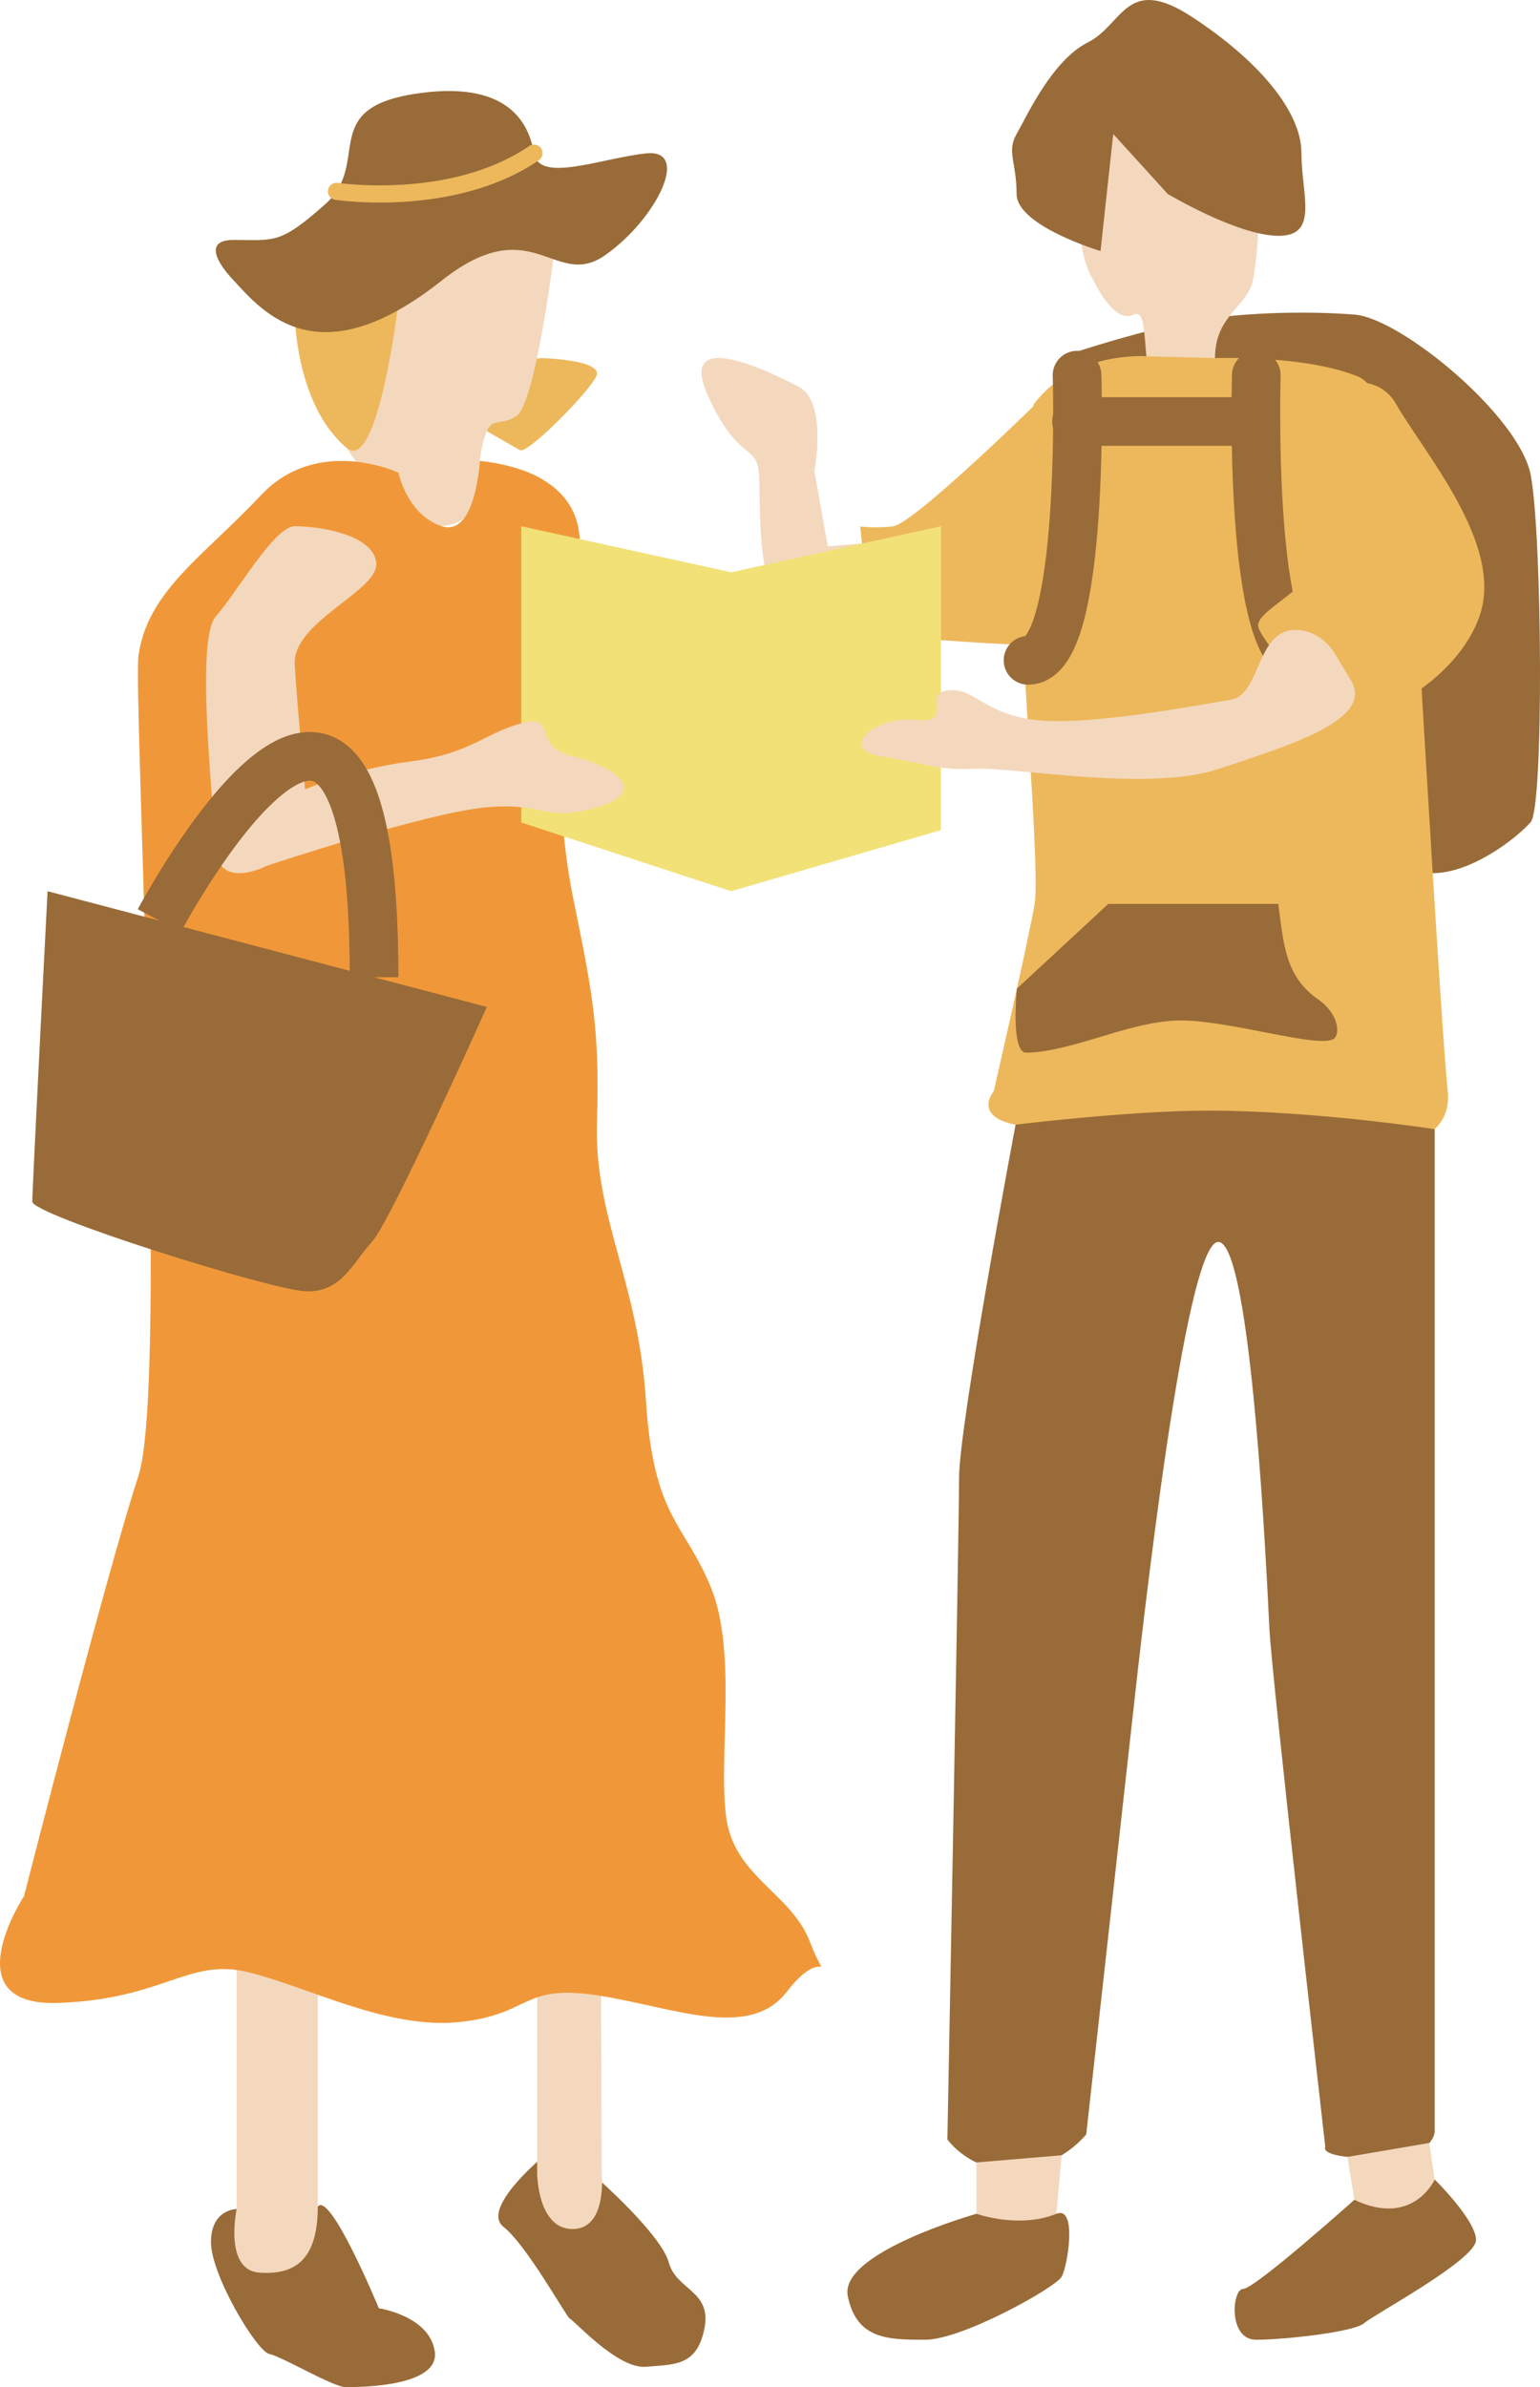<?xml version="1.0" encoding="UTF-8"?>
<svg id="_レイヤー_1" data-name="レイヤー_1" xmlns="http://www.w3.org/2000/svg" version="1.1" viewBox="0 0 89.701 139.008">
  <!-- Generator: Adobe Illustrator 29.4.0, SVG Export Plug-In . SVG Version: 2.1.0 Build 152)  -->
  <path d="M60.784,23.081s-7.569,7.464-8.792,7.575-1.889,0-1.889,0l.667,6.333s7.377.558,8.8.557c1.422-.001,1.214-14.465,1.214-14.465Z" fill="#edb85c"/>
  <path d="M50.103,31.656l-1.889.158-.778-4.38s.778-4.011-.888-4.894c-1.667-.883-7.112-3.55-5.334.45s2.889,2.778,3,4.667-.333,8.889,3,8.556c3.333-.333,3.37.012,3.37.012l-.481-4.567Z" fill="#f4d8bd"/>
  <path d="M61.955,20.735s3.265-1.13,6.566-1.857,7.72-.778,10.401-.556c2.681.222,9.57,5.889,10.237,9.333.667,3.444.778,19.333,0,20.222s-3.414,2.97-5.707,2.97-20.606,2.863-22.273-9.359c-1.667-12.222.776-20.754.776-20.754Z" fill="#996b38"/>
  <path d="M31.692,20.86s3.486.103,3.041,1.051-4,4.546-4.444,4.303-1.929-1.106-1.929-1.106c0,0,1.488-4.449,3.332-4.248Z" fill="#edb85c"/>
  <path d="M31.531,125.674s-3.539,2.963-2.205,4c1.333,1.037,3.666,5.24,3.853,5.333.295.148,2.814,2.963,4.444,2.815,1.63-.148,2.963,0,3.407-2.222s-1.63-2.217-2.074-3.849-4.148-4.892-4.148-4.892l-3.276-1.185Z" fill="#996b38"/>
  <path d="M13.784,128.637s-1.495,0-1.495,1.926,2.667,6.37,3.407,6.519,3.704,1.926,4.444,1.926,5.481,0,5.185-2.074-3.259-2.519-3.259-2.519c0,0-2.815-6.815-3.556-5.926l-4.727.148Z" fill="#996b38"/>
  <path d="M32.227,15.092s-1.05,8.434-2.161,9.146c-1.111.711-1.556-.268-2,1.843s.177,4.334-2.356,4.556-5.522-4.556-5.522-4.556c0,0,.122-3.593,0-6.741s7.338-14.611,12.039-4.249Z" fill="#f4d8bd"/>
  <path d="M17.167,18.24s0,5.299,3.021,7.841c1.839,1.548,3.021-8.473,3.021-8.473l-6.042.632Z" fill="#edb85c"/>
  <path d="M13.622,16.341c1.778,1.944,4.977,5.641,12.088.011,5.333-4.222,6.578.581,9.541-1.493,2.963-2.074,5.037-6.222,2.37-5.926-2.667.296-6.222,1.748-6.519-.015s-1.533-4.326-7.037-3.437-2.444,4.031-5.111,6.402-2.963,2.088-5.333,2.088,0,2.37,0,2.37Z" fill="#996b38"/>
  <path d="M13.784,114.722v13.915s-.754,3.556,1.32,3.704,3.407-.741,3.407-3.852v-13.037s-4.727-4.719-4.727-.73Z" fill="#f4d8bd"/>
  <path d="M31.289,114.394v12.179s.019,3.229,2.059,3.229,1.699-3.229,1.699-3.229l-.04-12.236s-3.718-4.815-3.718.057Z" fill="#f4d8bd"/>
  <path d="M23.209,27.526s-4.699-2.222-8.032,1.333-6.593,5.556-7.111,9.333c-.304,2.213,1.76,42.444-.009,47.778-1.769,5.333-6.658,24.444-6.658,24.444,0,0-4.222,6.444,2,6.222,6.222-.222,7.556-2.667,11.111-1.778s8.087,3.333,12.266,2.889,3.59-2.222,7.996-1.556c4.405.667,8.85,2.667,11.072-.222s2.444,0,1.333-2.889-4.444-3.778-4.889-7.333.667-9.556-.889-13.333c-1.556-3.778-3.333-4-3.778-10.889-.444-6.889-3.033-10.667-2.85-16.222s-.329-7.778-1.406-13.111c-1.077-5.333-1.145-14.222,0-18s-.301-5.407-1.8-6.296c-1.499-.889-3.62-1.056-3.62-1.056,0,0-.227,4.471-2.235,3.797s-2.501-3.111-2.501-3.111Z" fill="#f09839"/>
  <polygon points="30.363 42.119 30.363 30.645 42.585 33.325 54.807 30.645 54.807 48.341 42.585 51.897 30.363 47.897 30.363 42.119" fill="#f2e177"/>
  <path d="M17.167,30.645c1.509-.007,4.603.511,4.751,2.141s-4.909,3.407-4.751,5.926.603,7.259.603,7.259c0,0,2.66-1.185,6.145-1.63s4.27-1.626,6.448-2.222c2.178-.597.525,1.333,3.003,1.926,2.478.593,4.482,2.074,1.406,2.963s-2.935-.296-6.413,0c-3.478.296-12.812,3.407-12.812,3.407,0,0-2.848,1.481-2.979-1.037s-1.202-12.148,0-13.481c1.202-1.333,3.397-5.246,4.599-5.252Z" fill="#f4d8bd"/>
  <path d="M2.77,51.897l25.589,6.741s-5.589,12.479-6.7,13.684c-1.111,1.205-1.778,2.983-3.889,2.872s-15.889-4.444-15.889-5.222.889-18.074.889-18.074Z" fill="#996b38"/>
  <path d="M9.278,53.611s12.513-23.582,12.513,3.296" fill="none" stroke="#996b38" stroke-miterlimit="10" stroke-width="2.835"/>
  <path d="M19.601,11.143s6.761,1.02,11.502-2.224" fill="none" stroke="#edb85c" stroke-linecap="round" stroke-linejoin="round"/>
  <path d="M63.659,16.248s1.185,2.667,2.37,2.074.063,4.667,1.989,4.667,2.752.394,2.752-2.136,1.926-2.975,2.222-4.605.81-6.57-.889-8.148c-2.074-1.926-1.481-3.528-5.481-2.801-4,.727-3.852,3.619-3.852,3.619,0,0-.315,5.557.889,7.33Z" fill="#f4d8bd"/>
  <path d="M64.844,7.804l-.741,6.815s-4.889-1.463-4.889-3.324-.593-2.454,0-3.491,2.074-4.296,4.148-5.333c2.074-1.037,2.222-4,6.074-1.481,3.852,2.519,6.37,5.488,6.37,7.929s1.037,4.816-1.333,4.814c-2.37-.002-6.456-2.437-6.456-2.437l-3.174-3.491Z" fill="#996b38"/>
  <path d="M66.777,20.745s-4.229-.322-6.562,2.794c0,0-1,4.117-.778,10.561s1.127,16.648.826,18.537-2.382,10.91-2.382,10.91c0,0-1.333,1.553,1.556,1.998,2.889.444,10.444-1.222,12.778,0s3.333,1.667,5.889,1.667,6.556-.551,6.222-3.664c-.333-3.114-1.556-24.002-1.556-24.002,0,0-.556-16.349-3.667-17.619s-8.333-1.073-8.333-1.073l-3.993-.108Z" fill="#edb85c"/>
  <path d="M73.176,21.848s-.494,16.615,2.855,16.604" fill="none" stroke="#996b38" stroke-linecap="round" stroke-miterlimit="10" stroke-width="2.835"/>
  <path d="M75.214,23.539s4.444-2.894,6.111,0,6.222,8.117,4.889,12.228-6.889,6.634-8.111,6.078c-1.222-.556-4.467-4.3-4.8-5.3s3.467-2.325,3.689-4.496-3.67-7.596-1.778-8.51Z" fill="#edb85c"/>
  <path d="M77.763,38.078c-.437-.731-1.17-1.273-2.016-1.377-2.618-.321-2.23,3.74-4.051,4.045-2.111.354-8.422,1.552-11.433,1.175-3.011-.377-3.556-1.932-5.08-1.71s.476,1.976-1.857,1.71c-2.333-.266-4.556,1.729-2,2.121s3.222.836,5.444.725,10.157,1.368,14.19.017,9.236-2.863,7.681-5.238l-.878-1.468Z" fill="#f4d8bd"/>
  <path d="M74.455,52.637h-9.901s-5.322,4.933-5.322,4.933c0,0-.388,3.757.556,3.733,2.705-.067,5.86-1.764,8.732-1.875s8.416,1.711,9.194,1.042c.36-.309.215-1.477-.929-2.271-1.959-1.359-2.011-3.267-2.33-5.563Z" fill="#996b38"/>
  <path d="M59.154,65.491s-3.291,17.461-3.291,20.572-.68,38.519-.68,38.519c0,0,1.336,1.926,3.971,1.778s4.116-2.074,4.116-2.074c0,0,2.074-18.667,2.667-24s3.083-27.964,5.023-27.964,2.829,19.52,2.977,22.483,3.259,30.222,3.259,30.222c0,0-.444.648,2.963.648s3.407-1.537,3.407-1.537v-58.384s-6.967-1.079-13.204-1.079c-4.555,0-11.209.817-11.209.817Z" fill="#996b38"/>
  <polygon points="56.875 125.925 56.875 129.582 58.863 130.693 61.455 129.802 61.838 125.505 56.875 125.925" fill="#f4d8bd"/>
  <path d="M56.875,128.915s-8.013,2.253-7.494,4.793,2.37,2.54,4.519,2.54,7.58-3.037,7.938-3.667.916-4.164-.304-3.667c-2.178.887-4.659,0-4.659,0Z" fill="#996b38"/>
  <path d="M78.49,125.6l.669,4.202s.741.965,2.222.521c1.481-.444,2.185-3.407,2.185-3.407l-.31-2.127-4.766.812Z" fill="#f4d8bd"/>
  <path d="M78.888,128.099s-5.803,5.187-6.47,5.187-.889,2.963.741,2.963,5.704-.444,6.296-.963,6.519-3.692,6.519-4.846-2.407-3.524-2.407-3.524c0,0-1.246,2.812-4.678,1.184Z" fill="#996b38"/>
  <path d="M62.736,21.848s.494,16.615-2.855,16.604" fill="none" stroke="#996b38" stroke-linecap="round" stroke-miterlimit="10" stroke-width="2.835"/>
  <line x1="62.707" y1="24.545" x2="73.151" y2="24.545" fill="none" stroke="#996b38" stroke-linecap="round" stroke-linejoin="round" stroke-width="2.835"/>
</svg>